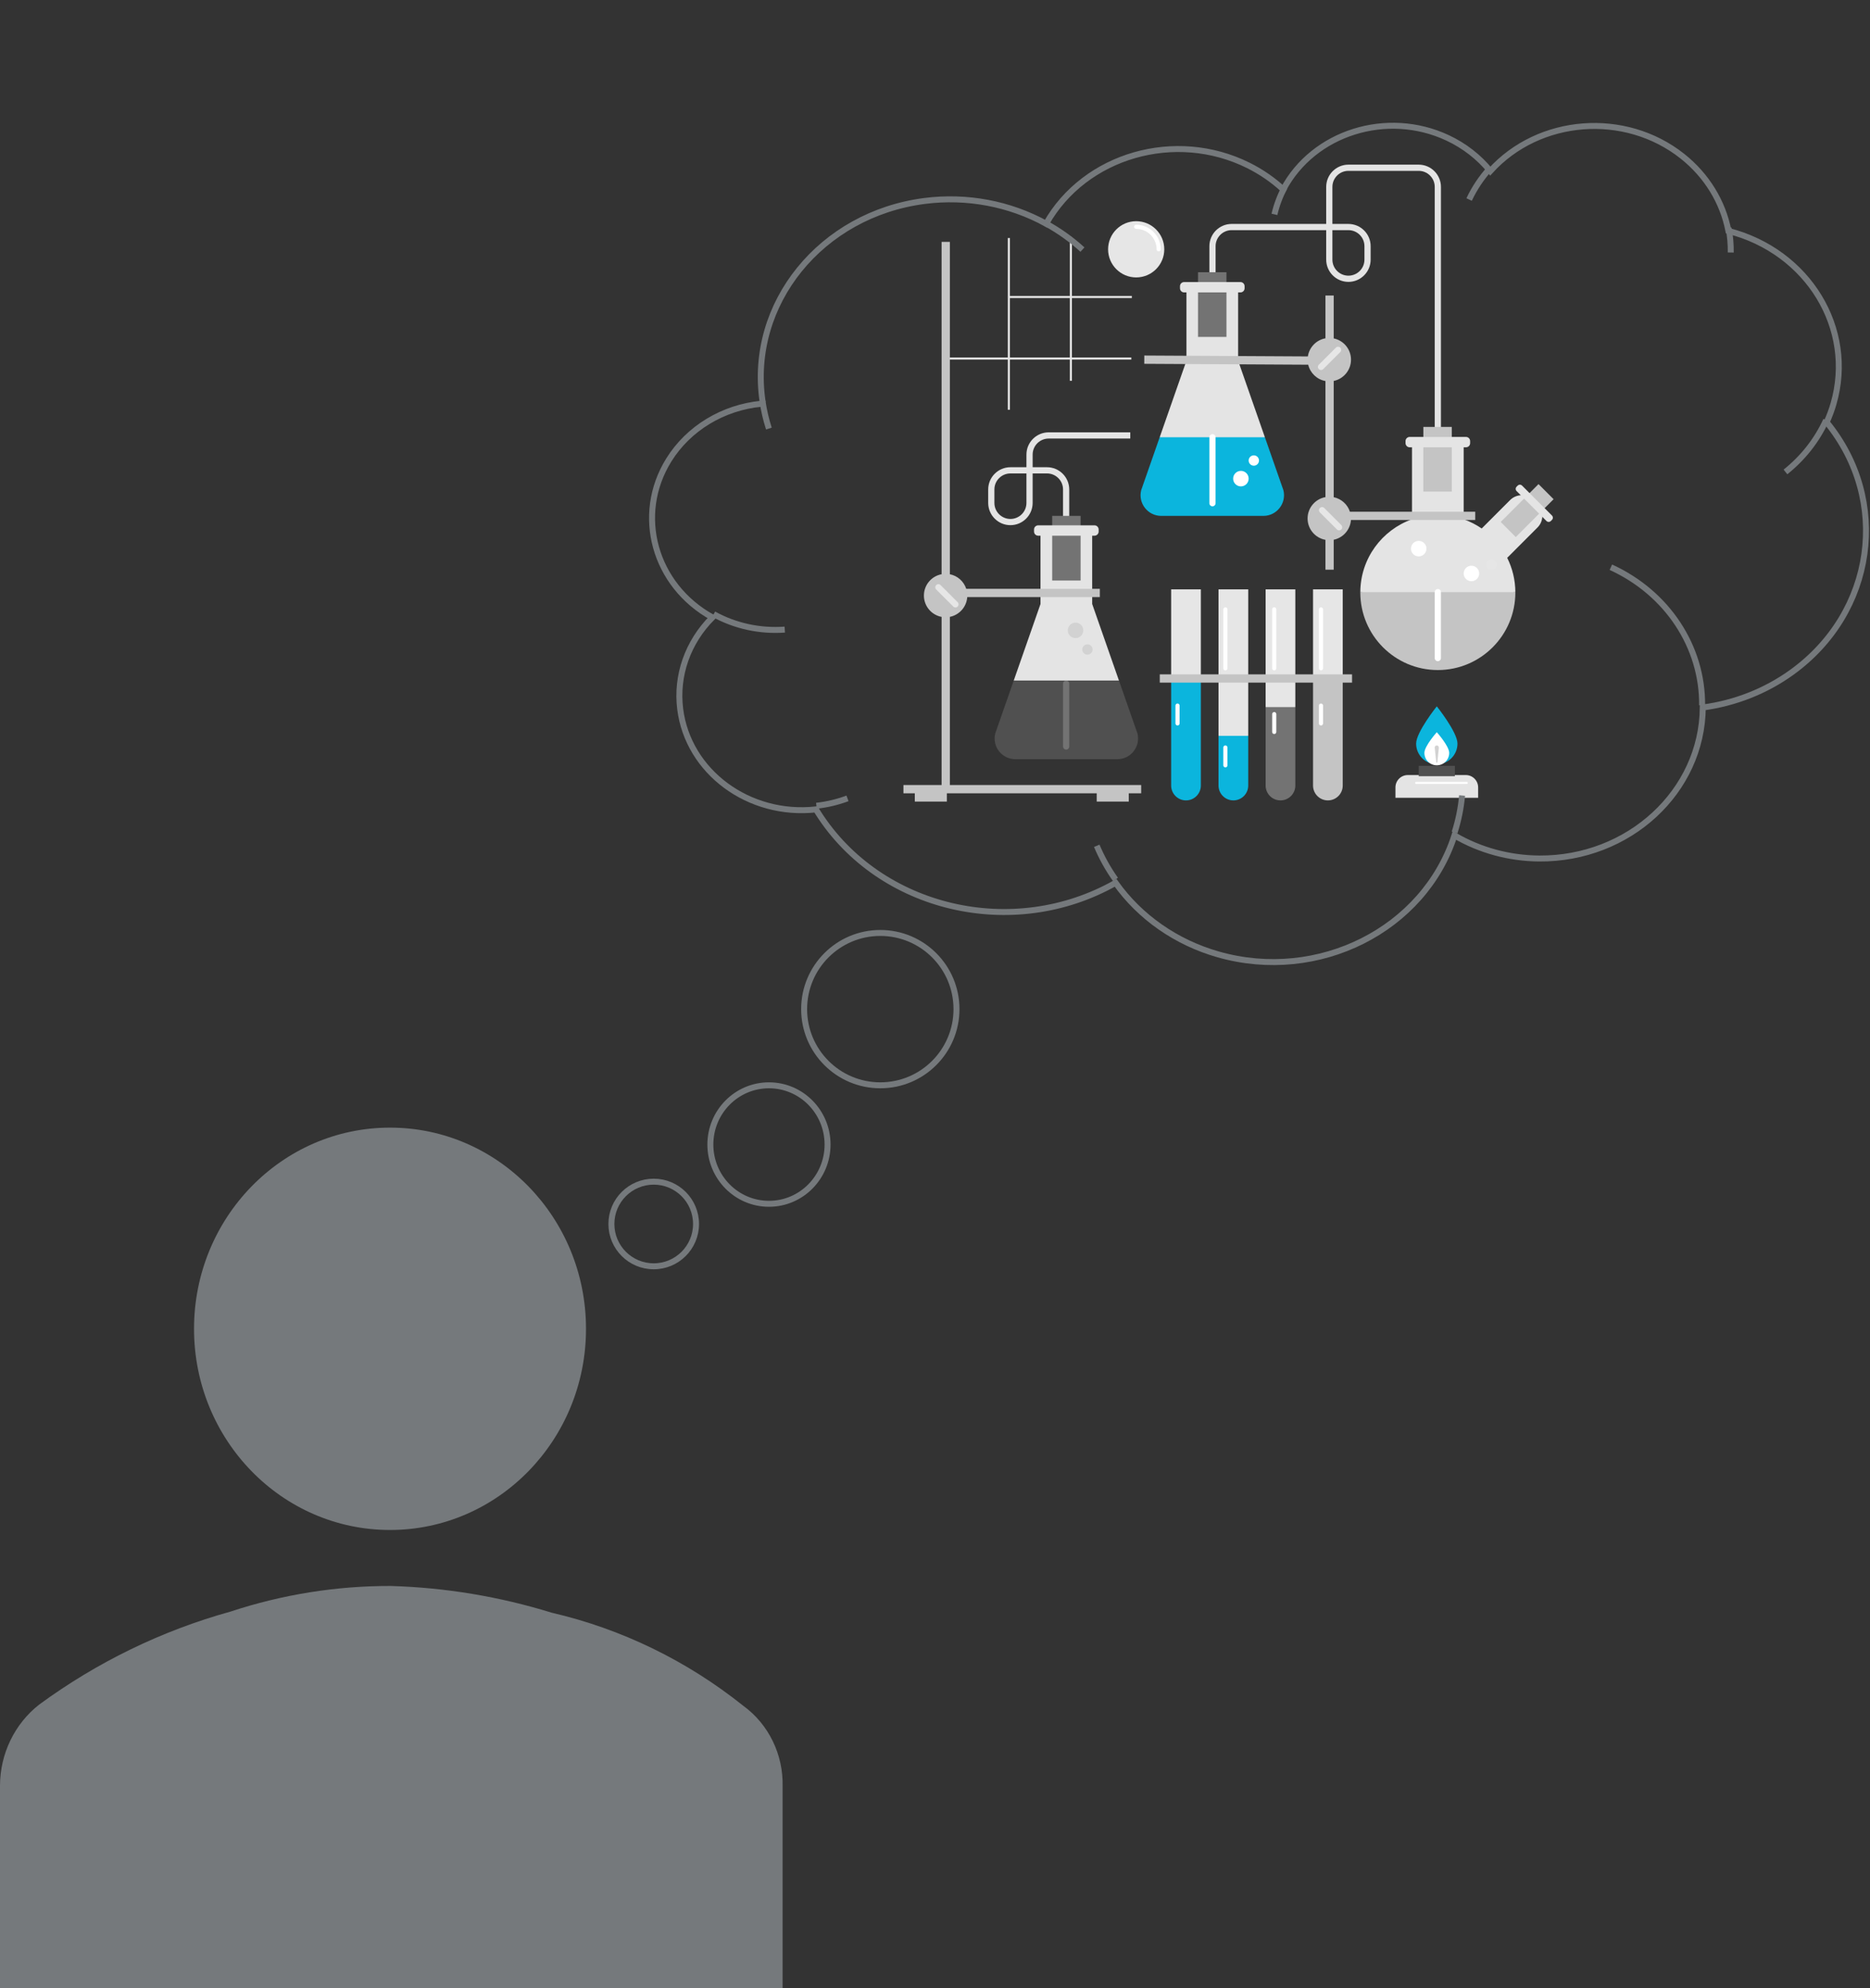 <svg width="1436" height="1527" xmlns="http://www.w3.org/2000/svg" xmlns:xlink="http://www.w3.org/1999/xlink" xml:space="preserve" overflow="hidden"><rect width="100%" height="100%" fill="#333333" stroke="none"/><defs><clipPath id="clip0"><rect x="2557" y="462" width="1436" height="1527"/></clipPath><clipPath id="clip1"><rect x="3118" y="462" width="763" height="764"/></clipPath><clipPath id="clip2"><rect x="3118" y="462" width="763" height="764"/></clipPath><clipPath id="clip3"><rect x="3118" y="462" width="763" height="764"/></clipPath></defs><g clip-path="url(#clip0)" transform="translate(-2557 -462)"><g clip-path="url(#clip1)"><g clip-path="url(#clip2)"><g clip-path="url(#clip3)"><path d="M307.181 228.656 307.181 227.068 261.144 227.068 261.144 181.824 259.556 181.824 259.556 227.068 213.519 227.068 213.519 182.618 211.931 182.618 211.931 274.271 165.471 274.271 165.471 275.858 211.931 275.858 211.931 314.381 213.519 314.381 213.519 275.858 259.556 275.858 259.556 292.156 261.144 292.156 261.144 275.858 306.759 275.858 306.759 274.271 261.144 274.271 261.144 228.656 307.181 228.656ZM259.556 274.271 213.519 274.271 213.519 228.656 259.556 228.656 259.556 274.271Z" fill="#E4E4E4" transform="matrix(1 0 0 1.001 3119 462)"/><path d="M332.064 191.273C332.064 203.186 322.407 212.843 310.494 212.843 298.582 212.843 288.925 203.186 288.925 191.273 288.925 179.361 298.582 169.704 310.494 169.704 322.407 169.704 332.064 179.361 332.064 191.273Z" fill="#E6E6E6" transform="matrix(1 0 0 1.001 3119 462)"/><path d="M327.75 192.86C326.873 192.86 326.162 192.149 326.162 191.272 326.162 182.633 319.134 175.605 310.494 175.605 309.618 175.605 308.907 174.893 308.907 174.017 308.907 173.141 309.618 172.43 310.494 172.43 320.885 172.43 329.337 180.882 329.337 191.272 329.337 192.149 328.626 192.86 327.75 192.86Z" fill="#FFFFFF" transform="matrix(1 0 0 1.001 3119 462)"/><path d="M544.513 453.745 539.75 453.745 539.75 143.389C539.75 136.604 534.231 131.085 527.447 131.085L473.472 131.085C466.688 131.085 461.169 136.604 461.169 143.389L461.169 171.814 473.472 171.814C482.882 171.814 490.538 179.469 490.538 188.879L490.538 199.198C490.538 208.608 482.882 216.264 473.472 216.264 464.062 216.264 456.406 208.608 456.406 199.198L456.406 176.576 383.778 176.576C376.994 176.576 371.475 182.095 371.475 188.879L371.475 327.539 366.713 327.539 366.713 188.879C366.713 179.469 374.368 171.814 383.778 171.814L456.406 171.814 456.406 143.389C456.406 133.979 464.062 126.323 473.472 126.323L527.447 126.323C536.857 126.323 544.513 133.979 544.513 143.389L544.513 453.745ZM461.169 176.576 461.169 199.198C461.169 205.982 466.688 211.501 473.472 211.501 480.256 211.501 485.775 205.982 485.775 199.198L485.775 188.879C485.775 182.095 480.256 176.576 473.472 176.576L461.169 176.576Z" fill="#E4E4E4" transform="matrix(1 0 0 1.001 3119 462)"/><path d="M482.607 454.293C482.606 454.376 482.6 454.456 482.6 454.539L482.6 454.539C482.6 487.417 509.253 514.07 542.131 514.07L542.131 514.07C575.01 514.07 601.663 487.417 601.663 454.539L601.663 454.539C601.663 454.456 601.657 454.376 601.657 454.293 601.657 454.293 576.104 447.939 542.131 447.939 508.159 447.939 482.607 454.293 482.607 454.293Z" fill="#C4C4C4" transform="matrix(1 0 0 1.001 3119 462)"/><path d="M618.662 386.701 615.634 383.673C610.658 378.697 602.59 378.697 597.615 383.673L575.821 405.467C571.572 402.542 566.924 400.159 561.975 398.409L561.975 337.401 522.288 337.401 522.288 398.409C499.244 406.557 482.711 428.483 482.607 454.294L601.657 454.294C601.619 444.837 599.365 435.907 595.405 427.978L618.662 404.721C623.638 399.744 623.638 391.677 618.662 386.701Z" fill="#E4E4E4" transform="matrix(1 0 0 1.001 3119 462)"/><path d="M3738.45 833.784 3750.03 845.375 3720.98 874.458 3709.41 862.867Z" fill="#C4C4C4"/><path d="M625.56 399.717 602.618 376.775C601.688 375.845 601.688 374.337 602.618 373.407L603.46 372.565C604.391 371.635 605.898 371.635 606.828 372.565L629.77 395.507C630.7 396.437 630.7 397.944 629.77 398.875L628.928 399.717C627.998 400.647 626.49 400.647 625.56 399.717Z" fill="#E4E4E4" transform="matrix(1 0 0 1.001 3119 462)"/><path d="M542.131 507.277C540.816 507.277 539.75 506.211 539.75 504.896L539.75 454.294C539.75 452.979 540.816 451.913 542.131 451.913 543.447 451.913 544.513 452.979 544.513 454.294L544.513 504.896C544.513 506.21 543.447 507.277 542.131 507.277Z" fill="#FFFFFF" transform="matrix(1 0 0 1.001 3119 462)"/><path d="M587.375 433.229C587.375 435.421 585.598 437.198 583.406 437.198 581.214 437.198 579.438 435.421 579.438 433.229 579.438 431.037 581.214 429.26 583.406 429.26 585.598 429.26 587.375 431.037 587.375 433.229Z" fill="#E6E6E6" transform="matrix(1 0 0 1.001 3119 462)"/><path d="M573.881 439.976C573.881 443.264 571.216 445.929 567.928 445.929 564.64 445.929 561.975 443.264 561.975 439.976 561.975 436.688 564.64 434.023 567.928 434.023 571.216 434.023 573.881 436.688 573.881 439.976Z" fill="#FFFFFF" transform="matrix(1 0 0 1.001 3119 462)"/><path d="M533.4 420.926C533.4 424.214 530.735 426.879 527.447 426.879 524.159 426.879 521.494 424.214 521.494 420.926 521.494 417.638 524.159 414.973 527.447 414.973 530.735 414.973 533.4 417.638 533.4 420.926Z" fill="#FFFFFF" transform="matrix(1 0 0 1.001 3119 462)"/><path d="M531.019 327.534 552.847 327.534 552.847 377.148 531.019 377.148Z" fill="#C4C4C4" transform="matrix(1 0 0 1.001 3119 462)"/><path d="M563.761 343.168 520.502 343.168C518.748 343.168 517.327 341.747 517.327 339.993L517.327 338.406C517.327 336.652 518.748 335.231 520.502 335.231L563.761 335.231C565.514 335.231 566.936 336.652 566.936 338.406L566.936 339.993C566.936 341.747 565.514 343.168 563.761 343.168Z" fill="#E4E4E4" transform="matrix(1 0 0 1.001 3119 462)"/><path d="M423.536 376.076 409.326 335.466C409.326 335.466 389.837 328.771 369.093 328.771 348.349 328.771 328.543 335.466 328.543 335.466L314.334 376.076C311.829 386.095 319.407 395.801 329.735 395.801L408.134 395.801C418.463 395.801 426.041 386.095 423.536 376.076Z" fill="#0BB5DD" transform="matrix(1 0 0 1.001 3119 462)"/><path d="M388.78 276.739 388.78 219.131 349.092 219.131 349.092 276.739 328.544 335.466 409.327 335.466Z" fill="#E4E4E4" transform="matrix(1 0 0 1.001 3119 462)"/><path d="M369.078 388.449C367.763 388.449 366.697 387.383 366.697 386.067L366.697 335.466C366.697 334.151 367.763 333.085 369.078 333.085 370.393 333.085 371.459 334.151 371.459 335.466L371.459 386.067C371.459 387.383 370.393 388.449 369.078 388.449Z" fill="#FFFFFF" transform="matrix(1 0 0 1.001 3119 462)"/><path d="M404.797 353.325C404.797 355.517 403.02 357.294 400.828 357.294 398.636 357.294 396.859 355.517 396.859 353.325 396.859 351.133 398.636 349.356 400.828 349.356 403.02 349.356 404.797 351.133 404.797 353.325Z" fill="#FFFFFF" transform="matrix(1 0 0 1.001 3119 462)"/><path d="M396.859 367.216C396.859 370.504 394.194 373.169 390.906 373.169 387.618 373.169 384.953 370.504 384.953 367.216 384.953 363.928 387.618 361.263 390.906 361.263 394.194 361.263 396.859 363.928 396.859 367.216Z" fill="#FFFFFF" transform="matrix(1 0 0 1.001 3119 462)"/><path d="M357.981 208.868 379.809 208.868 379.809 258.482 357.981 258.482Z" fill="#737373" transform="matrix(1 0 0 1.001 3119 462)"/><path d="M390.566 224.341 347.306 224.341C345.553 224.341 344.131 222.919 344.131 221.166L344.131 219.578C344.131 217.825 345.553 216.403 347.306 216.403L390.566 216.403C392.319 216.403 393.741 217.825 393.741 219.578L393.741 221.166C393.741 222.919 392.319 224.341 390.566 224.341Z" fill="#E4E4E4" transform="matrix(1 0 0 1.001 3119 462)"/><path d="M202.261 562.728 216.471 522.118C216.471 522.118 235.225 515.461 256.651 515.461 278.077 515.461 297.252 522.118 297.252 522.118L311.462 562.728C313.967 572.748 306.388 582.454 296.061 582.454L217.662 582.454C207.335 582.454 199.757 572.748 202.261 562.728Z" fill="#505050" transform="matrix(1 0 0 1.001 3119 462)"/><path d="M276.705 463.391 276.705 405.784 237.018 405.784 237.018 463.391 216.471 522.118 297.252 522.118Z" fill="#E4E4E4" transform="matrix(1 0 0 1.001 3119 462)"/><path d="M256.719 575.101C255.403 575.101 254.337 574.035 254.337 572.72L254.337 524.51C254.337 523.195 255.403 522.129 256.719 522.129 258.034 522.129 259.1 523.195 259.1 524.51L259.1 572.72C259.1 574.035 258.034 575.101 256.719 575.101Z" fill="#737373" transform="matrix(1 0 0 1.001 3119 462)"/><path d="M277.019 498.316C277.019 500.508 275.242 502.285 273.05 502.285 270.858 502.285 269.081 500.508 269.081 498.316 269.081 496.124 270.858 494.348 273.05 494.348 275.242 494.348 277.019 496.124 277.019 498.316Z" fill="#D2D2D2" transform="matrix(1 0 0 1.001 3119 462)"/><path d="M269.875 483.632C269.875 486.92 267.21 489.585 263.922 489.585 260.634 489.585 257.969 486.92 257.969 483.632 257.969 480.344 260.634 477.679 263.922 477.679 267.21 477.679 269.875 480.344 269.875 483.632Z" fill="#D2D2D2" transform="matrix(1 0 0 1.001 3119 462)"/><path d="M259.085 473.985 254.322 473.985 254.322 375.532C254.322 368.748 248.803 363.229 242.019 363.229L230.981 363.229 230.981 385.851C230.981 395.261 223.326 402.916 213.916 402.916 204.506 402.916 196.85 395.261 196.85 385.851L196.85 375.532C196.85 366.122 204.506 358.466 213.916 358.466L226.219 358.466 226.219 348.767C226.219 339.357 233.874 331.701 243.284 331.701L305.956 331.701 305.956 336.464 243.284 336.464C236.5 336.464 230.981 341.982 230.981 348.767L230.981 358.466 242.019 358.466C251.429 358.466 259.085 366.122 259.085 375.532L259.085 473.985ZM213.916 363.229C207.131 363.229 201.613 368.748 201.613 375.532L201.613 385.851C201.613 392.635 207.131 398.154 213.916 398.154 220.7 398.154 226.219 392.635 226.219 385.851L226.219 363.229 213.916 363.229Z" fill="#E4E4E4" transform="matrix(1 0 0 1.001 3119 462)"/><path d="M245.988 395.521 267.816 395.521 267.816 445.135 245.988 445.135Z" fill="#737373" transform="matrix(-1 -4.47728e-11 4.47141e-11 -1.001 3632.8 1303.76)"/><path d="M235.232 410.993 278.491 410.993C280.245 410.993 281.666 409.572 281.666 407.818L281.666 406.231C281.666 404.478 280.245 403.056 278.491 403.056L235.232 403.056C233.478 403.056 232.057 404.478 232.057 406.231L232.057 407.818C232.057 409.572 233.478 410.993 235.232 410.993Z" fill="#E4E4E4" transform="matrix(1 0 0 1.001 3119 462)"/><path d="M337.344 602.681C337.344 608.978 342.448 614.082 348.745 614.082 355.042 614.082 360.147 608.978 360.147 602.681L360.147 518.934C360.147 518.934 354.698 516.731 348.745 516.731 342.792 516.731 337.344 518.934 337.344 518.934L337.344 602.681Z" fill="#0BB5DD" transform="matrix(1 0 0 1.001 3119 462)"/><path d="M337.344 452.157 360.147 452.157 360.147 518.934 337.344 518.934Z" fill="#E6E6E6" transform="matrix(1 0 0 1.001 3119 462)"/><path d="M342.241 556.617C341.365 556.617 340.654 555.905 340.654 555.029L340.654 541.337C340.654 540.461 341.365 539.749 342.241 539.749 343.118 539.749 343.829 540.461 343.829 541.337L343.829 555.029C343.829 555.905 343.118 556.617 342.241 556.617Z" fill="#FFFFFF" transform="matrix(1 0 0 1.001 3119 462)"/><path d="M373.726 602.681C373.726 608.978 378.831 614.082 385.128 614.082 391.424 614.082 396.529 608.978 396.529 602.681L396.529 564.54C396.529 564.54 390.446 562.213 385.128 562.213 379.809 562.213 373.726 564.54 373.726 564.54L373.726 602.681Z" fill="#0BB5DD" transform="matrix(1 0 0 1.001 3119 462)"/><path d="M373.726 452.157 396.53 452.157 396.53 564.54 373.726 564.54Z" fill="#E6E6E6" transform="matrix(1 0 0 1.001 3119 462)"/><path d="M378.992 514.349C378.116 514.349 377.404 513.638 377.404 512.762L377.404 467.518C377.404 466.642 378.116 465.931 378.992 465.931 379.868 465.931 380.579 466.642 380.579 467.518L380.579 512.762C380.579 513.638 379.869 514.349 378.992 514.349Z" fill="#FFFFFF" transform="matrix(1 0 0 1.001 3119 462)"/><path d="M378.992 588.763C378.116 588.763 377.404 588.052 377.404 587.176L377.404 573.484C377.404 572.607 378.116 571.896 378.992 571.896 379.868 571.896 380.579 572.607 380.579 573.484L380.579 587.176C380.579 588.052 379.869 588.763 378.992 588.763Z" fill="#FFFFFF" transform="matrix(1 0 0 1.001 3119 462)"/><path d="M409.893 602.681C409.893 608.978 414.998 614.082 421.295 614.082 427.592 614.082 432.696 608.978 432.696 602.681L432.696 542.497C432.696 542.497 428.042 539.591 421.295 539.591 414.548 539.591 409.893 542.497 409.893 542.497L409.893 602.681Z" fill="#737373" transform="matrix(1 0 0 1.001 3119 462)"/><path d="M409.893 452.157 432.697 452.157 432.697 542.497 409.893 542.497Z" fill="#E6E6E6" transform="matrix(1 0 0 1.001 3119 462)"/><path d="M416.5 514.349C415.623 514.349 414.912 513.638 414.912 512.762L414.912 467.518C414.912 466.642 415.623 465.931 416.5 465.931 417.376 465.931 418.087 466.642 418.087 467.518L418.087 512.762C418.087 513.638 417.377 514.349 416.5 514.349Z" fill="#FFFFFF" transform="matrix(1 0 0 1.001 3119 462)"/><path d="M416.5 563.165C415.623 563.165 414.912 562.454 414.912 561.577L414.912 547.885C414.912 547.009 415.623 546.298 416.5 546.298 417.376 546.298 418.087 547.009 418.087 547.885L418.087 561.577C418.087 562.454 417.377 563.165 416.5 563.165Z" fill="#FFFFFF" transform="matrix(1 0 0 1.001 3119 462)"/><path d="M446.303 519.589 446.303 602.681C446.303 608.978 451.407 614.082 457.704 614.082 464.001 614.082 469.106 608.978 469.106 602.681L469.106 519.569C469.106 519.569 464.611 517.525 457.705 517.525 450.799 517.525 446.303 519.589 446.303 519.589Z" fill="#C4C4C4" transform="matrix(1 0 0 1.001 3119 462)"/><path d="M446.303 452.157 469.106 452.157 469.106 519.626 446.303 519.626Z" fill="#E6E6E6" transform="matrix(1 0 0 1.001 3119 462)"/><path d="M452.405 514.349C451.529 514.349 450.818 513.638 450.818 512.762L450.818 467.518C450.818 466.642 451.529 465.931 452.405 465.931 453.281 465.931 453.992 466.642 453.992 467.518L453.992 512.762C453.992 513.638 453.281 514.349 452.405 514.349Z" fill="#FFFFFF" transform="matrix(1 0 0 1.001 3119 462)"/><path d="M452.405 556.617C451.529 556.617 450.818 555.905 450.818 555.029L450.818 541.337C450.818 540.461 451.529 539.749 452.405 539.749 453.281 539.749 453.992 540.461 453.992 541.337L453.992 555.029C453.992 555.905 453.281 556.617 452.405 556.617Z" fill="#FFFFFF" transform="matrix(1 0 0 1.001 3119 462)"/><path d="M328.613 517.366 476.25 517.366 476.25 523.716 328.613 523.716Z" fill="#C4C4C4" transform="matrix(1 0 0 1.001 3119 462)"/><path d="M573.088 612.098 509.588 612.098 509.588 604.111C509.588 598.878 513.83 594.635 519.063 594.635L563.611 594.635C568.844 594.635 573.087 598.878 573.087 604.111L573.087 612.098Z" fill="#E4E4E4" transform="matrix(1 0 0 1.001 3119 462)"/><path d="M525.463 570.498C525.463 561.731 541.338 541.923 541.338 541.923 541.338 541.923 557.213 561.731 557.213 570.498 557.213 579.266 550.105 586.373 541.338 586.373 532.57 586.373 525.463 579.265 525.463 570.498Z" fill="#0BB5DD" transform="matrix(1 0 0 1.001 3119 462)"/><path d="M531.813 577.642C531.813 572.382 541.338 561.767 541.338 561.767 541.338 561.767 550.863 572.382 550.863 577.642 550.863 582.902 546.598 587.167 541.338 587.167 536.077 587.167 531.813 582.902 531.813 577.642Z" fill="#FFFFFF" transform="matrix(1 0 0 1.001 3119 462)"/><path d="M527.447 587.564 555.228 587.564 555.228 595.501 527.447 595.501Z" fill="#505050" transform="matrix(1 0 0 1.001 3119 462)"/><path d="M540.88 584.786 539.75 573.673C539.661 572.796 540.299 572.014 541.176 571.924 542.053 571.835 542.835 572.473 542.925 573.35 542.936 573.457 542.935 573.571 542.925 573.673L541.795 584.786C541.769 585.038 541.544 585.222 541.292 585.196 541.07 585.174 540.902 584.999 540.88 584.786Z" fill="#D2D2D2" transform="matrix(1 0 0 1.001 3119 462)"/><path d="M564.356 601.454 525.463 601.454C525.024 601.454 524.669 601.098 524.669 600.66 524.669 600.222 525.024 599.866 525.463 599.866L564.356 599.866C564.794 599.866 565.15 600.222 565.15 600.66 565.15 601.098 564.794 601.454 564.356 601.454Z" fill="#FFFFFF" transform="matrix(1 0 0 1.001 3119 462)"/><path d="M570.861 392.626 474.633 392.626C472.801 386.998 468.063 382.681 462.183 381.464L462.183 292.266C469.76 290.697 475.456 283.987 475.456 275.945 475.456 267.903 469.76 261.192 462.183 259.624L462.183 226.732 455.833 226.732 455.833 259.553C448.846 260.805 443.383 266.403 442.324 273.456L316.724 272.77 316.689 279.12 442.587 279.808C444.108 286.206 449.306 291.167 455.833 292.337L455.833 381.394C448.039 382.79 442.119 389.59 442.119 397.785 442.119 405.982 448.039 412.781 455.833 414.177L455.833 437.076 462.183 437.076 462.183 414.107C469.382 412.617 474.865 406.481 475.396 398.976L570.861 398.976 570.861 392.626Z" fill="#C4C4C4" transform="matrix(1 0 0 1.001 3119 462)"/><path d="M452.438 283.882C451.828 283.882 451.218 283.65 450.754 283.185 449.824 282.255 449.824 280.747 450.754 279.818L463.851 266.721C464.78 265.79 466.289 265.79 467.218 266.721 468.148 267.65 468.148 269.158 467.218 270.088L454.121 283.185C453.657 283.65 453.047 283.882 452.438 283.882Z" fill="#E6E6E6" transform="matrix(1 0 0 1.001 3119 462)"/><path d="M466.328 406.914C465.719 406.914 465.109 406.681 464.645 406.216L451.548 393.119C450.617 392.19 450.617 390.681 451.548 389.752 452.477 388.822 453.985 388.822 454.915 389.752L468.012 402.849C468.942 403.778 468.942 405.286 468.012 406.216 467.547 406.681 466.938 406.914 466.328 406.914Z" fill="#E6E6E6" transform="matrix(1 0 0 1.001 3119 462)"/><path d="M167.415 602.298 167.415 473.265C174.677 471.822 180.225 465.661 180.76 458.11L282.575 458.11 282.575 451.76 179.996 451.76C178.151 446.09 173.355 441.755 167.415 440.575L167.415 185.579 161.065 185.579 161.065 440.548C153.336 441.997 147.482 448.77 147.482 456.92 147.482 465.07 153.335 471.843 161.065 473.292L161.065 602.298 131.763 602.298 131.763 608.648 140.494 608.648 140.494 614.998 165.1 614.998 165.1 608.648 280.194 608.648 280.194 614.998 304.8 614.998 304.8 608.648 314.325 608.648 314.325 602.298 167.415 602.298Z" fill="#C4C4C4" transform="matrix(1 0 0 1.001 3119 462)"/><path d="M171.692 466.048C171.083 466.048 170.473 465.815 170.009 465.35L156.912 452.253C155.981 451.324 155.981 449.816 156.912 448.886 157.841 447.956 159.349 447.956 160.279 448.886L173.376 461.983C174.306 462.913 174.306 464.421 173.376 465.35 172.911 465.815 172.301 466.048 171.692 466.048Z" fill="#E6E6E6" transform="matrix(1 0 0 1.001 3119 462)"/></g></g></g><path d="M3157.98 1989 3157.98 1834.05C3158.59 1809.49 3147.27 1786.23 3127.8 1772.04 3084.46 1737.37 3034.25 1712.97 2980.72 1700.55 2940.55 1688.13 2898.97 1681.22 2857.05 1680 2815.32 1679.9 2773.83 1686.54 2734.08 1699.66 2681.32 1714.28 2631.51 1738.49 2587.01 1771.15 2568.21 1785.9 2557.12 1808.81 2557 1833.16L2557 1989Z" fill="#75797C" fill-rule="evenodd"/><path d="M3007 1482.5C3007 1567.83 2939.62 1637 2856.5 1637 2773.38 1637 2706 1567.83 2706 1482.5 2706 1397.17 2773.38 1328 2856.5 1328 2939.62 1328 3007 1397.17 3007 1482.5Z" fill="#75797C" fill-rule="evenodd"/><path d="M3142.55 770.054C3131.72 695.315 3187.5 626.485 3267.14 616.319 3299.41 612.199 3332.22 618.358 3360.32 633.808 3390.1 581.134 3459.68 561.115 3515.74 589.095 3525.54 593.987 3534.54 600.188 3542.45 607.505 3565.64 563.842 3622.13 546.102 3668.62 567.883 3681.48 573.911 3692.71 582.63 3701.43 593.369 3738.81 552.077 3804.86 546.977 3848.96 581.976 3867.49 596.686 3879.98 616.976 3884.29 639.366 3945.53 655.049 3981.67 714.453 3964.99 772.05 3963.59 776.892 3961.83 781.637 3959.72 786.249 4008.84 846.264 3996.82 932.283 3932.87 978.378 3912.96 992.726 3889.45 1002.02 3864.6 1005.35 3864.05 1069.92 3807.78 1121.84 3738.93 1121.32 3715.93 1121.15 3693.42 1115.01 3673.91 1103.59 3650.62 1175.97 3569.39 1216.89 3492.47 1194.97 3460.24 1185.79 3432.39 1166.36 3413.67 1140.01 3334.92 1184.59 3232.7 1160.61 3185.36 1086.45 3184.76 1085.51 3184.18 1084.57 3183.6 1083.62 3132.06 1089.29 3085.38 1054.77 3079.33 1006.53 3076.1 980.814 3085.15 955.077 3104.05 936.175 3059.42 911.518 3044.43 857.396 3070.57 815.29 3085.64 790.999 3112.09 774.941 3141.76 772.054Z" stroke="#75797C" stroke-width="4.583" stroke-miterlimit="8" fill="none" fill-rule="evenodd"/><path d="M3159.64 945.519C3140.59 946.919 3121.54 942.786 3105.05 933.675M3207.8 1075.14C3200.14 1078 3192.11 1079.91 3183.92 1080.81M3413.62 1137.42C3407.85 1129.31 3403.03 1120.64 3399.22 1111.56M3679.75 1072.94C3678.9 1082.56 3676.97 1092.07 3674 1101.31M3794.01 897.622C3837.21 917.354 3864.47 958.609 3864.08 1003.67M3959.29 784.678C3952.29 800.02 3941.61 813.631 3928.08 824.441M3884.42 637.136C3885.61 643.332 3886.16 649.621 3886.06 655.916M3685.16 615.231C3689.22 606.567 3694.61 598.501 3701.14 591.282M3535.66 626.645C3537.32 619.485 3539.92 612.547 3543.4 605.99M3360.21 633.659C3370.38 639.249 3379.79 645.978 3388.23 653.697M3147.44 791.142C3145.22 784.247 3143.59 777.197 3142.55 770.059" stroke="#75797C" stroke-width="4.583" stroke-miterlimit="8" fill="none" fill-rule="evenodd"/><path d="M3174.5 1237C3174.5 1204.69 3200.69 1178.5 3233 1178.5 3265.31 1178.5 3291.5 1204.69 3291.5 1237 3291.5 1269.31 3265.31 1295.5 3233 1295.5 3200.69 1295.5 3174.5 1269.31 3174.5 1237Z" stroke="#75797C" stroke-width="4.583" stroke-miterlimit="8" fill="none" fill-rule="evenodd"/><path d="M3102.5 1341C3102.5 1315.87 3122.65 1295.5 3147.5 1295.5 3172.35 1295.5 3192.5 1315.87 3192.5 1341 3192.5 1366.13 3172.35 1386.5 3147.5 1386.5 3122.65 1386.5 3102.5 1366.13 3102.5 1341Z" stroke="#75797C" stroke-width="4.583" stroke-miterlimit="8" fill="none" fill-rule="evenodd"/><path d="M3026.5 1402C3026.5 1384.05 3041.05 1369.5 3059 1369.5 3076.95 1369.5 3091.5 1384.05 3091.5 1402 3091.5 1419.95 3076.95 1434.5 3059 1434.5 3041.05 1434.5 3026.5 1419.95 3026.5 1402Z" stroke="#75797C" stroke-width="4.583" stroke-miterlimit="8" fill="none" fill-rule="evenodd"/></g></svg>